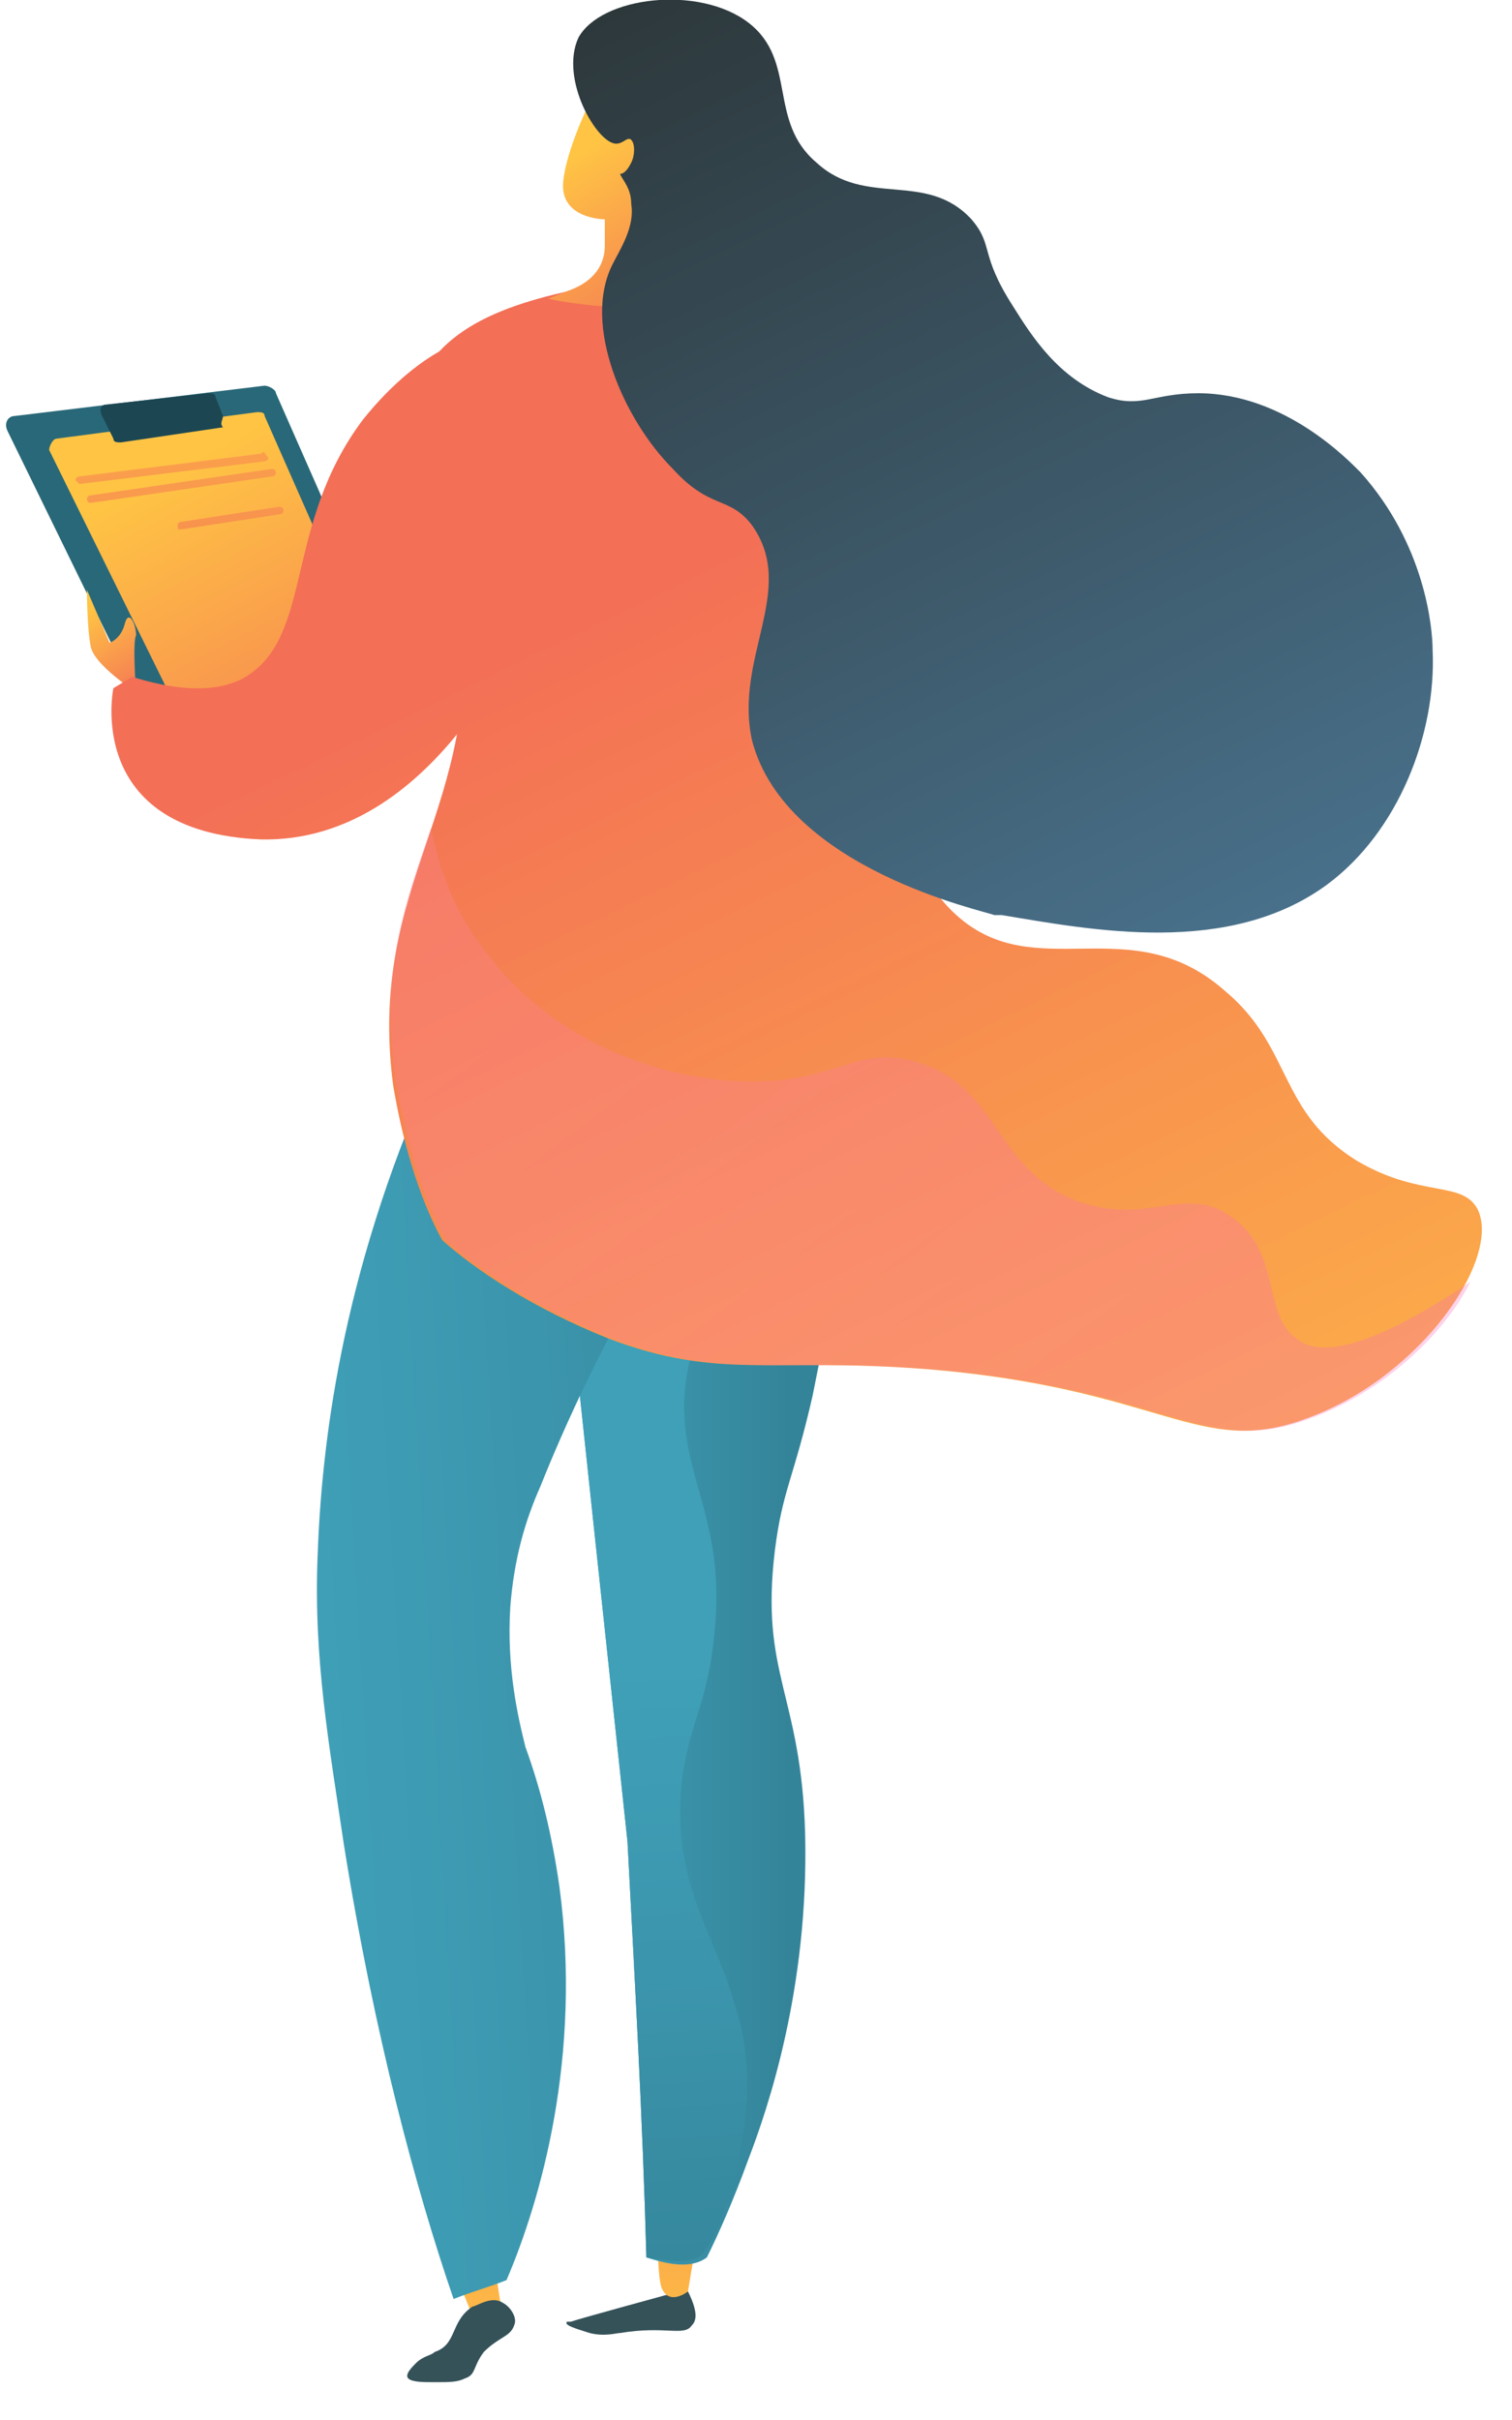 <?xml version="1.0" encoding="utf-8"?>
<!-- Generator: Adobe Illustrator 26.5.0, SVG Export Plug-In . SVG Version: 6.00 Build 0)  -->
<svg version="1.1" id="Layer_1" xmlns="http://www.w3.org/2000/svg" xmlns:xlink="http://www.w3.org/1999/xlink" x="0px" y="0px"
	 viewBox="0 0 40 64" style="enable-background:new 0 0 40 64;" xml:space="preserve">
<style type="text/css">
	.st0{fill:#355259;}
	.st1{fill:url(#SVGID_1_);}
	.st2{fill:url(#SVGID_00000112632541090342515610000009751224637602696876_);}
	.st3{fill:url(#SVGID_00000145030453805120564430000005268116974856202390_);}
	.st4{fill:url(#SVGID_00000115507812115571571650000005787771755339276983_);}
	.st5{fill:url(#SVGID_00000164507946481101607450000003065623982669055893_);}
	.st6{fill:url(#SVGID_00000169523342260421665300000002520664693644554418_);}
	.st7{opacity:0.3;fill:url(#SVGID_00000083804321523896133370000015968642173618994609_);}
	.st8{fill:url(#SVGID_00000150102712280439843800000017648038493896957836_);}
	.st9{fill:#296878;}
	.st10{fill:url(#SVGID_00000080171828518461378500000013365610947132792458_);}
	.st11{fill:#1C4752;}
	.st12{fill:url(#SVGID_00000167374843567577946630000007232374263775527316_);}
	.st13{fill:url(#SVGID_00000106842897442502912750000013810662171495431859_);}
	.st14{fill:url(#SVGID_00000174583298275577152080000003694654254693213887_);}
	.st15{fill:url(#SVGID_00000034081605835655990240000003810495223102586505_);}
	.st16{fill:url(#SVGID_00000116208794384220004020000016953997991560050069_);}
	.st17{fill:url(#SVGID_00000081616312603459506020000016679153210060879488_);}
</style>
<g>
	<path class="st0" d="M18.2,60.6c0.3,0.6,0.2,0.8,0.1,0.9c-0.2,0.3-0.7,0-1.9,0.2c-0.1,0-0.4,0.1-0.8,0c-0.3-0.1-0.7-0.2-0.6-0.3
		c0,0,0.1,0,0.1,0c0.3-0.1,2.5-0.7,2.5-0.7L18.2,60.6z"/>
	
		<linearGradient id="SVGID_1_" gradientUnits="userSpaceOnUse" x1="2868.053" y1="16.903" x2="2868.053" y2="2.716" gradientTransform="matrix(-1 1.380000e-02 1.380000e-02 1 2885.471 6.709)">
		<stop  offset="0" style="stop-color:#FFC444"/>
		<stop  offset="0.996" style="stop-color:#F36F56"/>
	</linearGradient>
	<path class="st1" d="M18.4,59.4l-0.2,1.2c0,0-0.5,0.4-0.7-0.1c-0.1-0.3-0.1-1.2-0.1-1.2L18.4,59.4z"/>
	
		<linearGradient id="SVGID_00000048499857273748434790000014148612418227756449_" gradientUnits="userSpaceOnUse" x1="2873.277" y1="16.903" x2="2873.277" y2="2.716" gradientTransform="matrix(-1 1.380000e-02 1.380000e-02 1 2885.471 6.709)">
		<stop  offset="0" style="stop-color:#FFC444"/>
		<stop  offset="0.996" style="stop-color:#F36F56"/>
	</linearGradient>
	<polygon style="fill:url(#SVGID_00000048499857273748434790000014148612418227756449_);" points="12,60 12.6,61.5 13.3,61.3 
		13.1,60 	"/>
	<path class="st0" d="M12.8,62.2c0.4-0.4,0.7-0.4,0.8-0.7c0.1-0.2-0.1-0.5-0.3-0.6c-0.3-0.2-0.7,0.1-0.8,0.1c-0.6,0.4-0.4,1-1,1.2
		c-0.1,0.1-0.3,0.1-0.5,0.3c-0.1,0.1-0.3,0.3-0.2,0.4c0.1,0.1,0.4,0.1,0.7,0.1c0.4,0,0.6,0,0.8-0.1C12.6,62.8,12.5,62.6,12.8,62.2z"
		/>
	
		<linearGradient id="SVGID_00000172412190380820184800000017934483128865076634_" gradientUnits="userSpaceOnUse" x1="14.793" y1="44.654" x2="22.47" y2="44.654">
		<stop  offset="0" style="stop-color:#3FA0B8"/>
		<stop  offset="0.322" style="stop-color:#3B95AC"/>
		<stop  offset="0.79" style="stop-color:#348499"/>
	</linearGradient>
	<path style="fill:url(#SVGID_00000172412190380820184800000017934483128865076634_);" d="M22.5,29.5c-0.1,2.9-0.6,5.4-1,7.4
		c-0.5,2.2-0.8,2.5-1,4.1c-0.4,3.3,0.7,3.8,0.8,7.5c0.1,4.1-1,7.3-1.5,8.6c-0.4,1.1-0.8,2-1.1,2.6c-0.4,0.3-1,0.2-1.6,0
		c-0.1-3.7-0.3-7.2-0.5-11c-0.6-5.6-1.2-11.2-1.8-16.9C17.4,31.1,19.9,30.3,22.5,29.5z"/>
	
		<linearGradient id="SVGID_00000085971526099905986050000005586105299816039354_" gradientUnits="userSpaceOnUse" x1="2866.827" y1="-13.709" x2="2865.524" y2="15.605" gradientTransform="matrix(-1 1.380000e-02 1.380000e-02 1 2885.471 6.709)">
		<stop  offset="0.39" style="stop-color:#3FA0B8"/>
		<stop  offset="0.672" style="stop-color:#3B95AC"/>
		<stop  offset="0.996" style="stop-color:#348499"/>
	</linearGradient>
	<path style="fill:url(#SVGID_00000085971526099905986050000005586105299816039354_);" d="M17.1,59.7c-0.1-3.7-0.3-7.2-0.5-11
		c-0.6-5.6-1.2-11.2-1.8-16.9c2.6-0.8,5.1-1.6,7.7-2.3c0,0.2,0,0.4,0,0.6c-3.6,3-4.4,5.5-4.4,7.1c0,2,1.1,3.1,0.8,6
		c-0.2,2.1-0.8,2.5-0.9,4.4c-0.1,2.4,1,3.8,1.4,5.3c0.5,1.4,0.6,3.3-0.4,6c-0.1,0.3-0.3,0.5-0.4,0.7C18.3,59.9,17.7,59.8,17.1,59.7z
		"/>
	
		<linearGradient id="SVGID_00000158732505057142323080000017908404034194929075_" gradientUnits="userSpaceOnUse" x1="2886.688" y1="-1.238" x2="2862.803" y2="-2.324" gradientTransform="matrix(-1 1.380000e-02 1.380000e-02 1 2885.471 6.709)">
		<stop  offset="0.39" style="stop-color:#3FA0B8"/>
		<stop  offset="0.672" style="stop-color:#3B95AC"/>
		<stop  offset="0.996" style="stop-color:#348499"/>
	</linearGradient>
	<path style="fill:url(#SVGID_00000158732505057142323080000017908404034194929075_);" d="M17.9,32.2c-1.9,3.1-3,5.6-3.6,7.1
		c-0.4,0.9-0.7,1.9-0.8,3.2c-0.1,1.6,0.2,2.9,0.4,3.7c0.4,1.1,0.7,2.3,0.9,3.7c0.6,4.5-0.5,8.3-1.4,10.4c-0.5,0.2-0.9,0.3-1.4,0.5
		c-1-2.9-2.1-7-2.9-12c-0.4-2.7-0.8-4.9-0.7-7.6c0.1-2.9,0.6-7.4,3-12.8C13.6,29.6,15.8,30.9,17.9,32.2z"/>
	
		<linearGradient id="SVGID_00000112628270373621601920000005499598964253202331_" gradientUnits="userSpaceOnUse" x1="2851.337" y1="5.019" x2="2868.274" y2="-31.171" gradientTransform="matrix(-1 1.380000e-02 1.380000e-02 1 2885.471 6.709)">
		<stop  offset="0" style="stop-color:#FFC444"/>
		<stop  offset="0.996" style="stop-color:#F36F56"/>
	</linearGradient>
	<path style="fill:url(#SVGID_00000112628270373621601920000005499598964253202331_);" d="M17.4,7.3c-2.9,0.4-5.1,0.9-6.1,2.4
		c-1.1,1.6,0.5,2.8,0.9,6.3c0.6,5.4-2.5,7.3-1.8,12.7c0.3,1.8,0.8,3.2,1.3,4.1c0.9,0.8,2.4,1.8,4.4,2.6c2.9,1.1,4.3,0.5,8.3,0.8
		c6.4,0.5,7.3,2.4,10.2,1.3c3-1.1,5.1-4.2,4.5-5.5c-0.4-0.8-1.5-0.3-3.2-1.3c-2.1-1.3-1.7-3-3.5-4.5c-2.5-2.2-5-0.1-7.1-2
		c-2.1-1.9-2.3-6.5-1.3-9.2c0.6-1.8,0.7-3.7,1.2-5.5c0-0.1,0.1-0.4,0-0.7c-0.3-1.1-2.2-1.3-3.7-1.5C19.3,7,17.6,7.3,17.4,7.3z"/>
	
		<linearGradient id="SVGID_00000002353748445946241120000012867376851961915277_" gradientUnits="userSpaceOnUse" x1="-3265.993" y1="-574.836" x2="-3252.763" y2="-547.63" gradientTransform="matrix(0.982 -0.188 0.188 0.982 3324.452 -36.821)">
		<stop  offset="0" style="stop-color:#FF9085"/>
		<stop  offset="1" style="stop-color:#FB6FBB"/>
	</linearGradient>
	<path style="opacity:0.3;fill:url(#SVGID_00000002353748445946241120000012867376851961915277_);" d="M34.3,35.4
		c-0.9-0.6-0.4-2.3-1.7-3.2c-1.2-0.9-2.2,0.2-4-0.4c-2.3-0.8-2.1-3-4.3-3.7c-1.6-0.5-2.1,0.5-4.4,0.5c-2.3,0-5.3-1-7.1-3.5
		c-0.8-1-1.2-2.2-1.4-3.2c-0.7,2-1.4,3.9-0.9,6.8c0.3,1.8,0.8,3.2,1.3,4.1c0.9,0.8,2.4,1.8,4.4,2.6c2.9,1.1,4.3,0.5,8.3,0.8
		c6.4,0.5,7.3,2.4,10.2,1.3c1.9-0.7,3.5-2.2,4.2-3.6C36.2,35.7,34.9,35.9,34.3,35.4z"/>
	
		<linearGradient id="SVGID_00000173873152170040414600000007975240014904385179_" gradientUnits="userSpaceOnUse" x1="2870.001" y1="-41.93" x2="2866.946" y2="-36.988" gradientTransform="matrix(-1 1.380000e-02 1.380000e-02 1 2885.471 6.709)">
		<stop  offset="0" style="stop-color:#FFC444"/>
		<stop  offset="0.996" style="stop-color:#F36F56"/>
	</linearGradient>
	<path style="fill:url(#SVGID_00000173873152170040414600000007975240014904385179_);" d="M15.8,2.3c0,0-0.8,1.5-0.9,2.5
		c-0.1,1,1.1,1,1.1,1L16,6.5c0,0.6-0.4,1-1,1.2l-0.5,0.2c0,0,3,0.7,4.7-0.4l-0.5-0.1c-0.7-0.1-1.2-0.6-1.3-1.3l0-0.3
		C17.5,5.8,18.1,2.6,15.8,2.3z"/>
	<g>
		<path class="st9" d="M11,18.8l-3.7-8.4c0-0.1-0.2-0.2-0.3-0.2l-6.6,0.8c-0.2,0-0.3,0.2-0.2,0.4l4.4,9c0.1,0.1,0.2,0.2,0.3,0.1
			l5.8-1.4L11,18.8z"/>
		
			<linearGradient id="SVGID_00000174581054757986844990000010843014725036788634_" gradientUnits="userSpaceOnUse" x1="2915.612" y1="12.451" x2="2910.292" y2="22.44" gradientTransform="matrix(-1 0 0 1 2920.126 0)">
			<stop  offset="0" style="stop-color:#FFC444"/>
			<stop  offset="0.996" style="stop-color:#F36F56"/>
		</linearGradient>
		<path style="fill:url(#SVGID_00000174581054757986844990000010843014725036788634_);" d="M10,17.8L7,11c0-0.1-0.1-0.1-0.2-0.1
			l-5.3,0.7c-0.1,0-0.2,0.2-0.2,0.3l3.6,7.3c0,0.1,0.1,0.1,0.2,0.1l4.7-1.2L10,17.8z"/>
		<path class="st11" d="M5.9,11l-0.2-0.5c0-0.1-0.1-0.1-0.2-0.1l-2.7,0.3c-0.1,0-0.2,0.1-0.1,0.3l0.3,0.6c0,0.1,0.1,0.1,0.2,0.1
			l2.7-0.4C5.8,11.2,5.9,11.1,5.9,11z"/>
		
			<linearGradient id="SVGID_00000169555455132404995200000015536891913058013591_" gradientUnits="userSpaceOnUse" x1="2916.184" y1="6.673" x2="2914.836" y2="19.366" gradientTransform="matrix(-1 0 0 1 2920.126 0)">
			<stop  offset="0" style="stop-color:#FFC444"/>
			<stop  offset="0.996" style="stop-color:#F36F56"/>
		</linearGradient>
		<path style="fill:url(#SVGID_00000169555455132404995200000015536891913058013591_);" d="M2.1,12.8C2.1,12.8,2.2,12.8,2.1,12.8
			L7,12.2c0.1,0,0.1-0.1,0.1-0.1C7,12,7,11.9,6.9,12l-4.8,0.6c-0.1,0-0.1,0.1-0.1,0.1C2,12.7,2.1,12.8,2.1,12.8z"/>
		
			<linearGradient id="SVGID_00000097463181210449341700000002329161606536663446_" gradientUnits="userSpaceOnUse" x1="2916.001" y1="6.654" x2="2914.653" y2="19.346" gradientTransform="matrix(-1 0 0 1 2920.126 0)">
			<stop  offset="0" style="stop-color:#FFC444"/>
			<stop  offset="0.996" style="stop-color:#F36F56"/>
		</linearGradient>
		<path style="fill:url(#SVGID_00000097463181210449341700000002329161606536663446_);" d="M2.4,13.3C2.4,13.3,2.4,13.3,2.4,13.3
			l4.8-0.7c0.1,0,0.1-0.1,0.1-0.1c0-0.1-0.1-0.1-0.1-0.1l-4.8,0.7c-0.1,0-0.1,0.1-0.1,0.1C2.3,13.2,2.3,13.3,2.4,13.3z"/>
		
			<linearGradient id="SVGID_00000099661862427563741160000016054217859256560030_" gradientUnits="userSpaceOnUse" x1="2914.789" y1="6.525" x2="2913.441" y2="19.217" gradientTransform="matrix(-1 0 0 1 2920.126 0)">
			<stop  offset="0" style="stop-color:#FFC444"/>
			<stop  offset="0.996" style="stop-color:#F36F56"/>
		</linearGradient>
		<path style="fill:url(#SVGID_00000099661862427563741160000016054217859256560030_);" d="M4.8,14C4.8,14,4.8,14,4.8,14l2.6-0.4
			c0.1,0,0.1-0.1,0.1-0.1c0-0.1-0.1-0.1-0.1-0.1l-2.6,0.4c-0.1,0-0.1,0.1-0.1,0.1C4.7,14,4.7,14,4.8,14z"/>
	</g>
	
		<linearGradient id="SVGID_00000138543729307718066960000017990174471717932969_" gradientUnits="userSpaceOnUse" x1="2882.683" y1="-30.34" x2="2881.206" y2="-27.95" gradientTransform="matrix(-1 1.380000e-02 1.380000e-02 1 2885.471 6.709)">
		<stop  offset="0" style="stop-color:#FFC444"/>
		<stop  offset="0.996" style="stop-color:#F36F56"/>
	</linearGradient>
	<path style="fill:url(#SVGID_00000138543729307718066960000017990174471717932969_);" d="M3.6,18.3c0,0-1.1-0.7-1.2-1.2
		c-0.1-0.5-0.1-1.5-0.1-1.5l0.6,1.4c0,0,0.3-0.1,0.4-0.5c0.1-0.4,0.3,0,0.3,0.3C3.5,17,3.6,18.3,3.6,18.3z"/>
	
		<linearGradient id="SVGID_00000034793813876412297590000001852394323852350370_" gradientUnits="userSpaceOnUse" x1="2858.938" y1="8.578" x2="2875.876" y2="-27.613" gradientTransform="matrix(-1 1.380000e-02 1.380000e-02 1 2885.471 6.709)">
		<stop  offset="0" style="stop-color:#FFC444"/>
		<stop  offset="0.996" style="stop-color:#F36F56"/>
	</linearGradient>
	<path style="fill:url(#SVGID_00000034793813876412297590000001852394323852350370_);" d="M11.8,9.2c-0.6,0.3-1.4,0.9-2.2,1.9
		c-2.1,2.8-1.3,5.7-3.1,6.8c-0.5,0.3-1.4,0.5-3,0L3,18.2c0,0-0.8,3.8,3.9,4c4.6,0.1,6.9-5.6,6.9-5.6L11.8,9.2z"/>
	
		<linearGradient id="SVGID_00000013193594820254316040000009887158452043619517_" gradientUnits="userSpaceOnUse" x1="2853.032" y1="-21.228" x2="2865.385" y2="-47.622" gradientTransform="matrix(-1 1.380000e-02 1.380000e-02 1 2885.471 6.709)">
		<stop  offset="0" style="stop-color:#48708A"/>
		<stop  offset="0.996" style="stop-color:#2D383B"/>
	</linearGradient>
	<path style="fill:url(#SVGID_00000013193594820254316040000009887158452043619517_);" d="M16.3,3.8c0.2,0,0.3-0.2,0.4-0.1
		c0.1,0.1,0.1,0.4,0,0.6c-0.1,0.2-0.2,0.3-0.3,0.3c0.1,0.2,0.3,0.4,0.3,0.8C16.8,6,16.4,6.6,16.2,7c-0.8,1.6,0.3,4.1,1.6,5.4
		c1,1.1,1.5,0.7,2.1,1.5c1.2,1.7-0.5,3.5,0,5.7c0.9,3.4,6.2,4.5,6.4,4.6c0.1,0,0.1,0,0.2,0c2.4,0.4,6,1.1,8.6-0.8
		c1.9-1.4,2.9-4,2.8-6.2c0-0.6-0.2-2.8-1.9-4.7c-0.3-0.3-2-2.1-4.3-2.1c-1.2,0-1.5,0.4-2.4,0.1C28,10,27.3,8.9,26.8,8.1
		c-0.9-1.4-0.5-1.6-1.1-2.3c-1.2-1.3-2.8-0.3-4.1-1.5c-1.3-1.1-0.5-2.7-1.8-3.7c-1.3-1-3.9-0.7-4.5,0.4C14.8,2.1,15.8,3.8,16.3,3.8z
		"/>
</g>
</svg>

